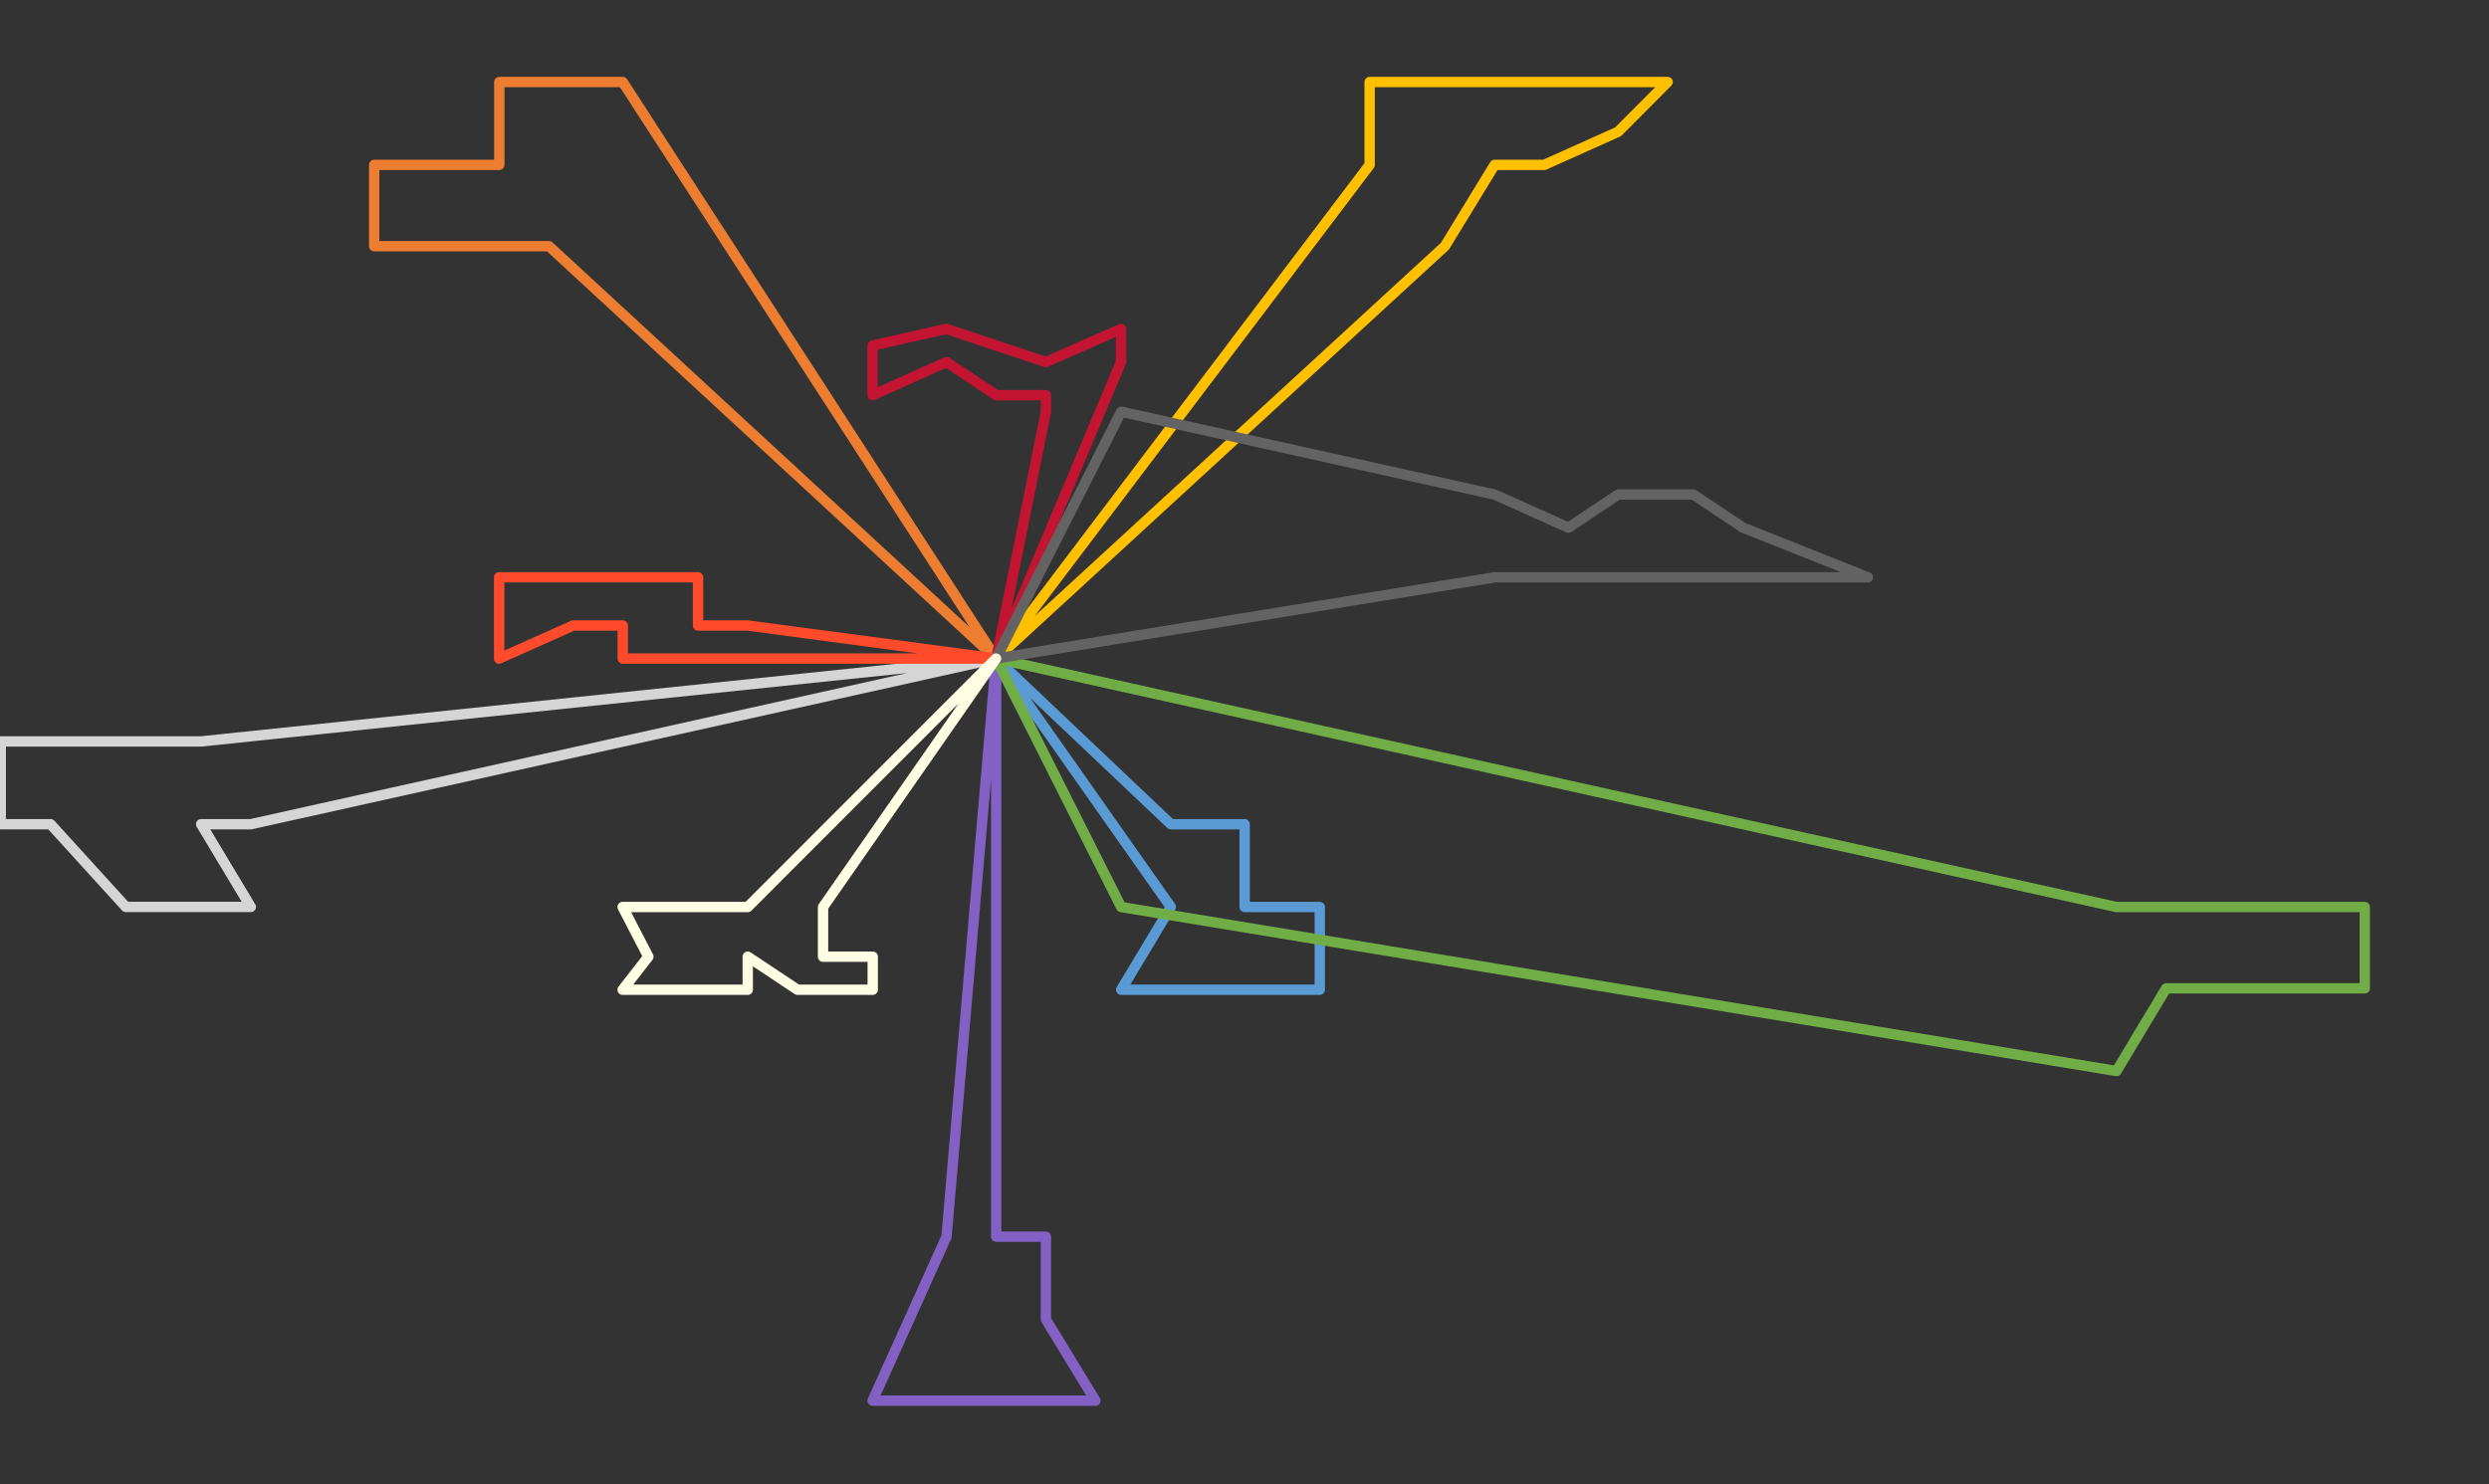 <svg width="1653" height="986" xmlns="http://www.w3.org/2000/svg" xmlns:xlink="http://www.w3.org/1999/xlink" xml:space="preserve" overflow="hidden"><rect width="100%" height="100%" fill="#333333" stroke="none"/><defs><clipPath id="clip0"><rect x="2370" y="794" width="1653" height="986"/></clipPath></defs><g clip-path="url(#clip0)" transform="translate(-2370 -794)"><g><path d="M3031.6 1231.5 3031.6 1615.55 3064.6 1615.55 3064.6 1670.55 3097.5 1724.5 3031.6 1724.5 2998.6 1724.5 2949.5 1724.5 2998.6 1615.55 3031.6 1231.5" stroke="#8360C3" stroke-width="6.875" stroke-linecap="round" stroke-linejoin="round" stroke-miterlimit="10" fill="none"/></g><g><path d="M3031.5 1231.5 2734.59 957.532 2668.59 957.532 2618.5 957.532 2618.5 903.53 2701.59 903.53 2701.59 848.5 2734.59 848.5 2783.59 848.5 3031.5 1231.5" stroke="#ED7D31" stroke-width="6.875" stroke-linecap="round" stroke-linejoin="round" stroke-miterlimit="10" fill="none"/></g><g><path d="M3031.5 1231.5 2536.58 1341.54 2503.58 1341.54 2536.58 1396.5 2453.58 1396.5 2403.58 1341.54 2370.5 1341.54 2370.5 1286.54 2453.58 1286.54 2503.58 1286.54 3031.5 1231.5" stroke="#D5D5D5" stroke-width="6.875" stroke-linecap="round" stroke-linejoin="round" stroke-miterlimit="10" fill="none"/></g><g><path d="M3031.5 1231.5 3329.61 957.532 3362.61 903.53 3395.61 903.53 3444.61 881.529 3477.5 848.5 3444.61 848.5 3362.61 848.5 3279.61 848.5 3279.61 903.53 3031.5 1231.5" stroke="#FFC000" stroke-width="6.875" stroke-linecap="round" stroke-linejoin="round" stroke-miterlimit="10" fill="none"/></g><g><path d="M3031.5 1231.5 3147.6 1341.54 3163.6 1341.54 3196.6 1341.54 3196.6 1396.55 3246.5 1396.55 3246.5 1451.5 3196.6 1451.5 3163.6 1451.5 3114.6 1451.5 3147.6 1396.55 3031.5 1231.5" stroke="#5B9BD5" stroke-width="6.875" stroke-linecap="round" stroke-linejoin="round" stroke-miterlimit="10" fill="none"/></g><g><path d="M3031.5 1231.5 3775.62 1396.55 3824.63 1396.55 3857.63 1396.55 3940.5 1396.55 3940.5 1450.55 3890.63 1450.55 3824.63 1450.55 3808.62 1450.55 3775.62 1505.5 3114.6 1396.55 3031.5 1231.5" stroke="#70AD47" stroke-width="6.875" stroke-linecap="round" stroke-linejoin="round" stroke-miterlimit="10" fill="none"/></g><g><path d="M3031.6 1231.5 3064.6 1067.54 3064.6 1056.53 3031.6 1056.53 2998.6 1034.53 2949.5 1056.53 2949.5 1023.53 2998.6 1012.5 3031.6 1023.53 3064.6 1034.53 3114.5 1012.5 3114.5 1034.53 3031.6 1231.5" stroke="#C31432" stroke-width="6.875" stroke-linecap="round" stroke-linejoin="round" stroke-miterlimit="10" fill="none"/></g><g><path d="M3031.5 1231.5 2866.59 1231.5 2783.59 1231.5 2783.59 1209.54 2750.59 1209.54 2701.5 1231.5 2701.5 1177.5 2750.59 1177.5 2783.59 1177.5 2833.59 1177.5 2833.59 1209.54 2866.59 1209.54 3031.5 1231.5" stroke="#FF4B2B" stroke-width="6.875" stroke-linecap="round" stroke-linejoin="round" stroke-miterlimit="10" fill="none"/></g><g><path d="M3031.5 1231.5 3362.61 1177.54 3444.61 1177.54 3461.61 1177.54 3560.62 1177.54 3610.5 1177.54 3527.62 1144.54 3494.61 1122.54 3444.61 1122.54 3411.61 1144.54 3362.61 1122.54 3114.6 1067.5 3031.5 1231.5" stroke="#636363" stroke-width="6.875" stroke-linecap="round" stroke-linejoin="round" stroke-miterlimit="10" fill="none"/></g><g><path d="M3031.5 1231.5 2916.6 1396.55 2916.6 1429.55 2949.6 1429.55 2949.6 1451.5 2899.6 1451.5 2866.59 1429.55 2866.59 1451.5 2833.59 1451.5 2783.5 1451.5 2800.59 1429.55 2783.5 1396.55 2833.59 1396.55 2866.59 1396.55 3031.5 1231.5" stroke="#FFFDE4" stroke-width="6.875" stroke-linecap="round" stroke-linejoin="round" stroke-miterlimit="10" fill="none"/></g></g></svg>